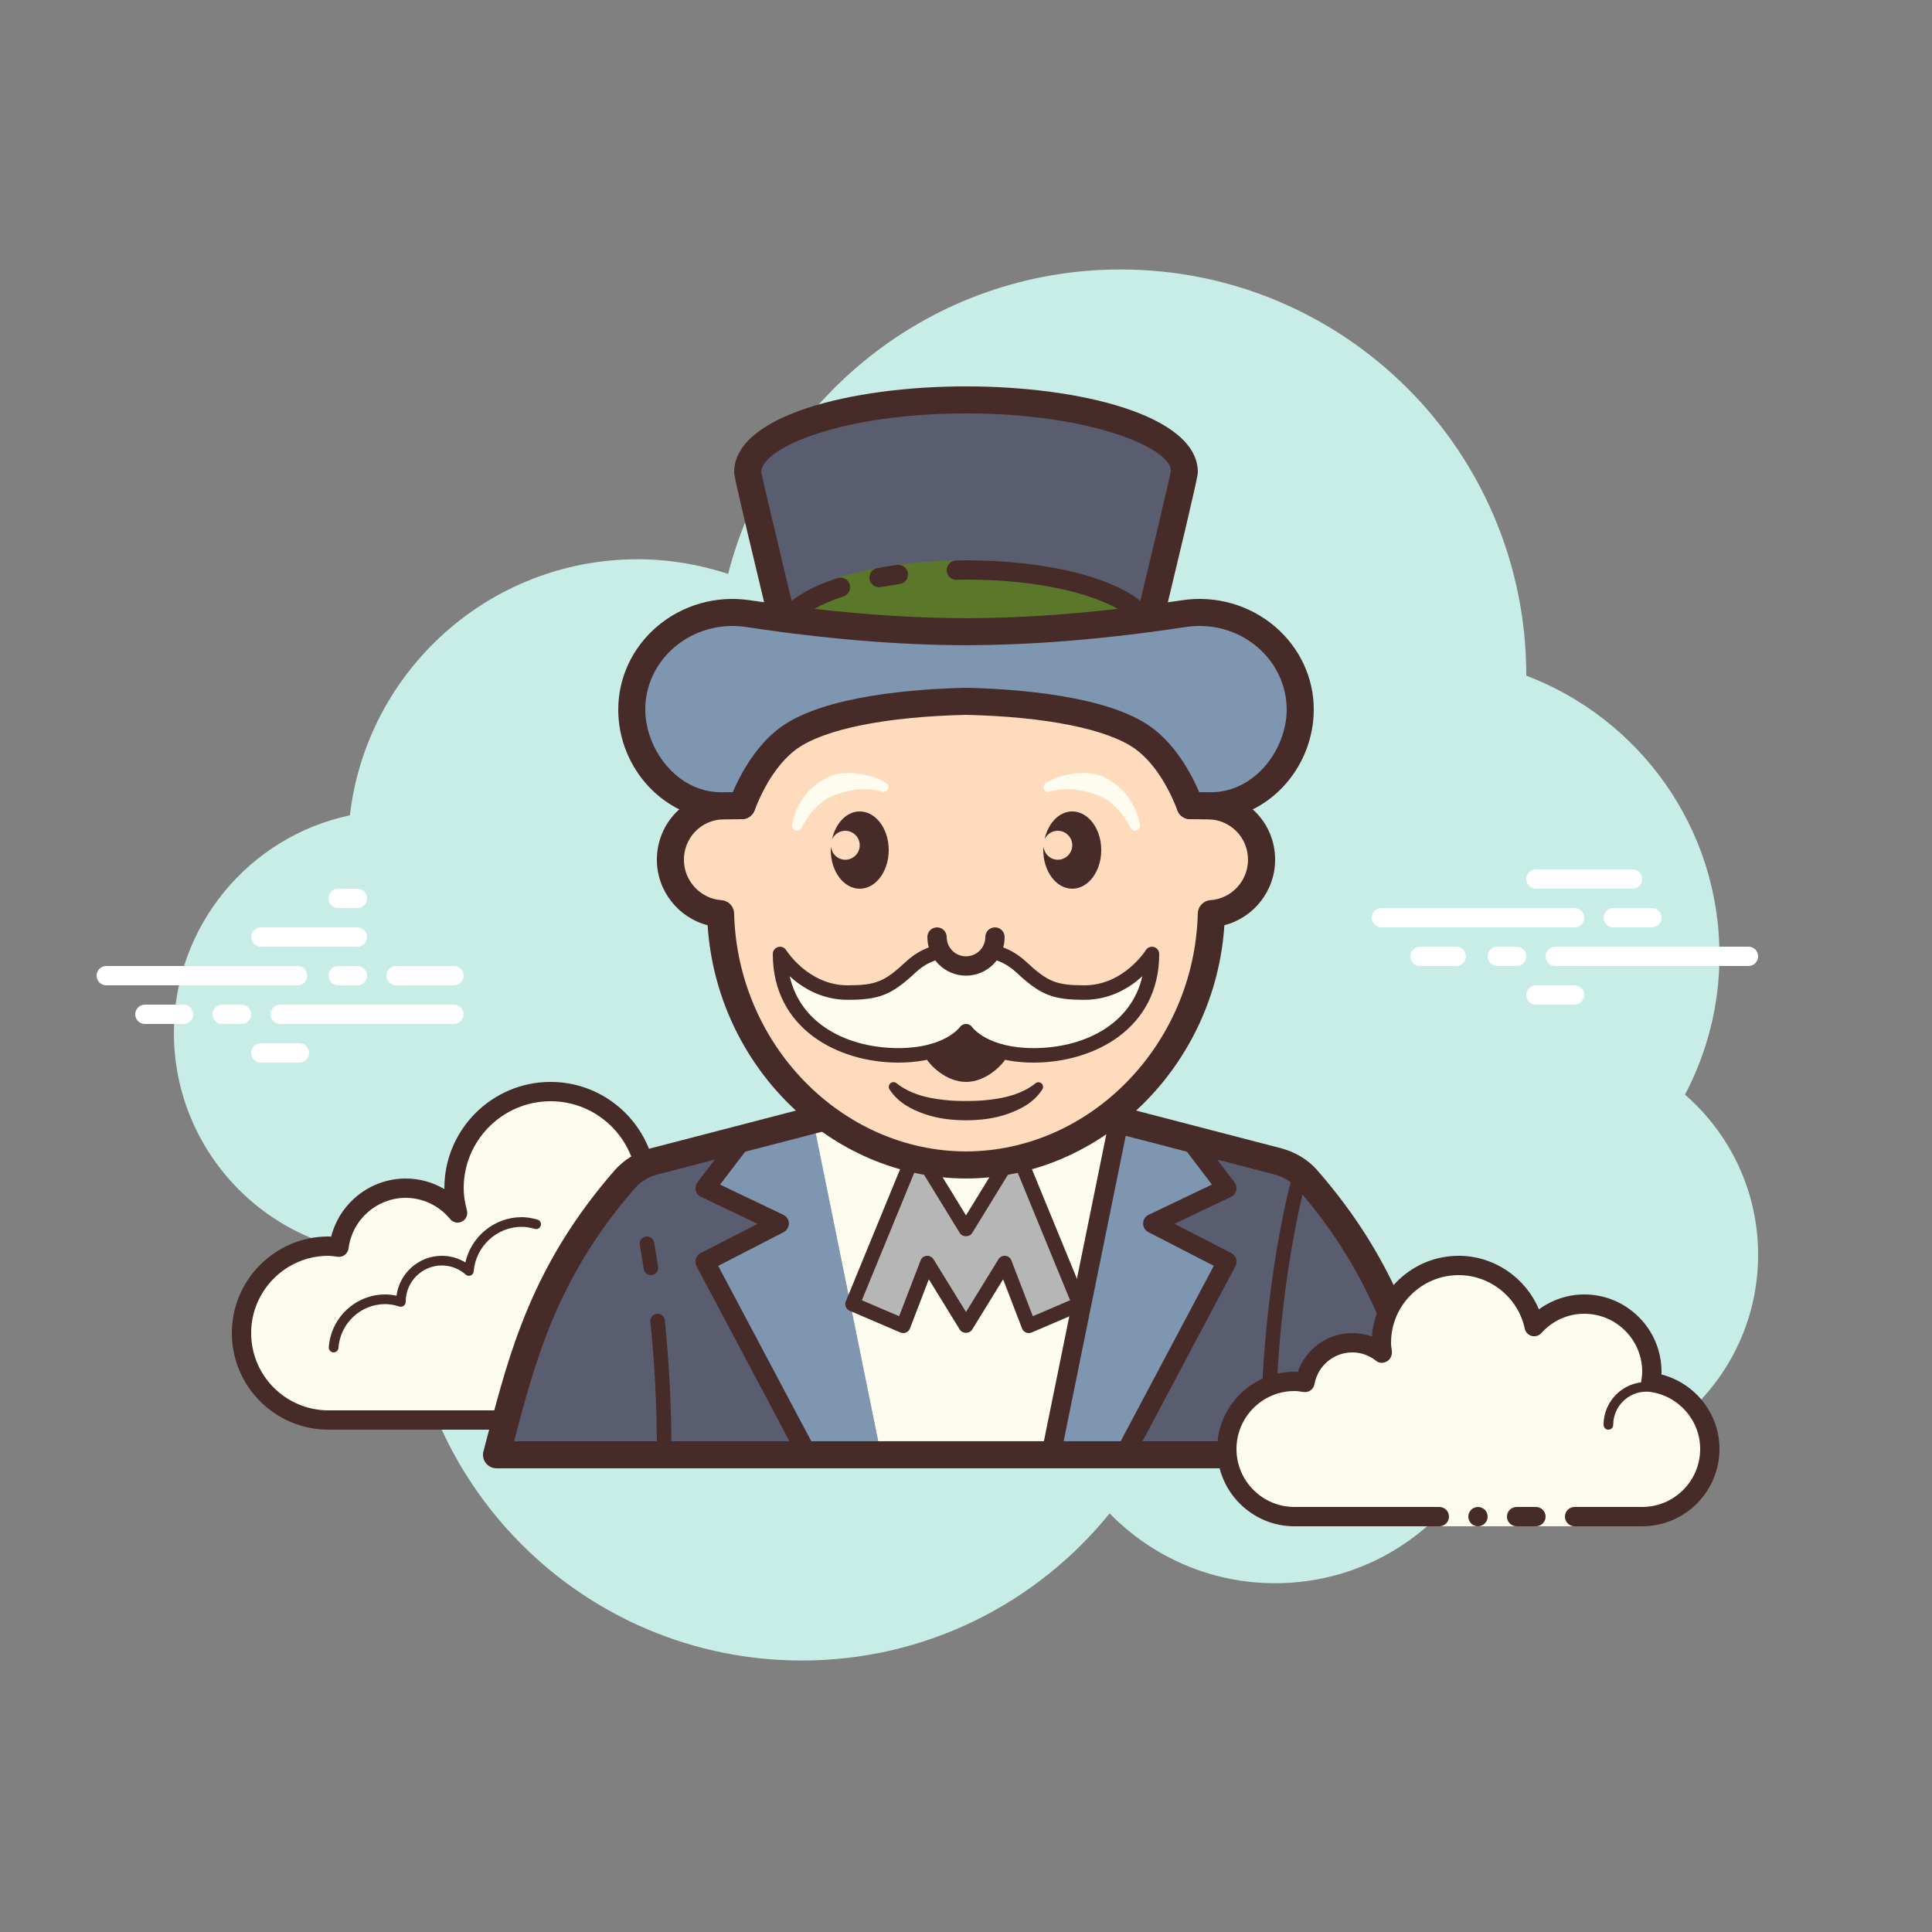 <svg xmlns="http://www.w3.org/2000/svg"  viewBox="0 0 100 100" width="200px" height="200px"><rect x="0" y="0" width="100" height="100" fill="#808080" stroke="none"/><path fill="#c7ede6" d="M87.215,56.658C88.35,54.504,89,52.053,89,49.448c0-6.621-4.159-12.257-10.001-14.478	c0-0.008,0.001-0.015,0.001-0.022c0-11.598-9.402-21-21-21c-9.784,0-17.981,6.701-20.313,15.757	c-1.476-0.485-3.048-0.757-4.687-0.757c-7.692,0-14.023,5.793-14.89,13.252C12.906,43.301,9,47.917,9,53.448	c0,6.351,5.149,11.5,11.5,11.5c0.177,0,0.352-0.012,0.526-0.022C21.022,65.102,21,65.272,21,65.448c0,11.322,9.178,20.5,20.5,20.5	c6.437,0,12.175-2.972,15.934-7.614c2.178,2.225,5.207,3.614,8.566,3.614c4.65,0,8.674-2.65,10.666-6.518	c1.052,0.334,2.171,0.518,3.334,0.518c6.075,0,11-4.925,11-11C91,61.637,89.53,58.675,87.215,56.658z"/><path fill="#fdfcef" d="M34.875,73.5c0,0,3.64,0,6.125,0s4.5-2.015,4.5-4.5c0-2.333-1.782-4.229-4.055-4.455 C41.467,64.364,41.5,64.187,41.5,64c0-2.485-2.015-4.5-4.5-4.5c-1.438,0-2.703,0.686-3.527,1.736 C33.333,58.6,31.171,56.5,28.5,56.5c-2.761,0-5,2.239-5,5c0,0.446,0.077,0.87,0.187,1.282C23.045,62.005,22.086,61.5,21,61.5 c-1.781,0-3.234,1.335-3.455,3.055C17.364,64.533,17.187,64.5,17,64.5c-2.485,0-4.5,2.015-4.5,4.5s2.015,4.5,4.5,4.5s9.5,0,9.5,0 h5.375V74h3V73.5z"/><path fill="#472b29" d="M28.5,56c-3.033,0-5.5,2.467-5.5,5.5c0,0.016,0,0.031,0,0.047C22.398,61.192,21.71,61,21,61 c-1.831,0-3.411,1.261-3.858,3.005C17.095,64.002,17.048,64,17,64c-2.757,0-5,2.243-5,5s2.243,5,5,5h14.875 c0.276,0,0.5-0.224,0.5-0.5s-0.224-0.5-0.5-0.5H17c-2.206,0-4-1.794-4-4s1.794-4,4-4c0.117,0,0.23,0.017,0.343,0.032l0.141,0.019 c0.021,0.003,0.041,0.004,0.062,0.004c0.246,0,0.462-0.185,0.495-0.437C18.232,63.125,19.504,62,21,62 c0.885,0,1.723,0.401,2.301,1.1c0.098,0.118,0.241,0.182,0.386,0.182c0.078,0,0.156-0.018,0.228-0.056 c0.209-0.107,0.314-0.346,0.254-0.573C24.054,62.218,24,61.852,24,61.5c0-2.481,2.019-4.5,4.5-4.5c2.381,0,4.347,1.872,4.474,4.263 c0.011,0.208,0.15,0.387,0.349,0.45c0.05,0.016,0.101,0.024,0.152,0.024c0.15,0,0.296-0.069,0.392-0.192 C34.638,60.563,35.779,60,37,60c2.206,0,4,1.794,4,4c0,0.117-0.017,0.23-0.032,0.343l-0.019,0.141 c-0.016,0.134,0.022,0.268,0.106,0.373c0.084,0.105,0.207,0.172,0.34,0.185C43.451,65.247,45,66.949,45,69c0,2.206-1.794,4-4,4 h-6.125c-0.276,0-0.5,0.224-0.5,0.5s0.224,0.5,0.5,0.5H41c2.757,0,5-2.243,5-5c0-2.397-1.689-4.413-4.003-4.877 C41.999,64.082,42,64.041,42,64c0-2.757-2.243-5-5-5c-1.176,0-2.293,0.416-3.183,1.164C33.219,57.76,31.055,56,28.5,56L28.5,56z"/><path fill="#472b29" d="M27,63c-1.403,0-2.609,0.999-2.913,2.341C23.72,65.119,23.301,65,22.875,65 c-1.202,0-2.198,0.897-2.353,2.068C20.319,67.022,20.126,67,19.937,67c-1.529,0-2.811,1.2-2.918,2.732 C17.01,69.87,17.114,69.99,17.251,70c0.006,0,0.012,0,0.018,0c0.13,0,0.24-0.101,0.249-0.232c0.089-1.271,1.151-2.268,2.419-2.268 c0.229,0,0.47,0.041,0.738,0.127c0.022,0.007,0.045,0.01,0.067,0.01c0.055,0,0.11-0.02,0.156-0.054 C20.962,67.537,21,67.455,21,67.375c0-1.034,0.841-1.875,1.875-1.875c0.447,0,0.885,0.168,1.231,0.473 c0.047,0.041,0.106,0.063,0.165,0.063c0.032,0,0.063-0.006,0.093-0.019c0.088-0.035,0.148-0.117,0.155-0.212 C24.623,64.512,25.712,63.5,27,63.5c0.208,0,0.425,0.034,0.682,0.107c0.023,0.007,0.047,0.01,0.07,0.01 c0.109,0,0.207-0.073,0.239-0.182c0.038-0.133-0.039-0.271-0.172-0.309C27.517,63.04,27.256,63,27,63L27,63z"/><path fill="#472b29" d="M40.883,64.5c-1.326,0-2.508,0.897-2.874,2.182c-0.038,0.133,0.039,0.271,0.172,0.309 C38.205,66.997,38.228,67,38.25,67c0.109,0,0.209-0.072,0.24-0.182C38.795,65.748,39.779,65,40.883,65 c0.117,0,0.23,0.014,0.342,0.029c0.012,0.002,0.023,0.003,0.035,0.003c0.121,0,0.229-0.092,0.246-0.217 c0.019-0.137-0.077-0.263-0.214-0.281C41.158,64.516,41.022,64.5,40.883,64.5L40.883,64.5z"/><path fill="#fff" d="M15.405,51H5.5C5.224,51,5,50.776,5,50.5S5.224,50,5.5,50h9.905c0.276,0,0.5,0.224,0.5,0.5 S15.682,51,15.405,51z"/><path fill="#fff" d="M18.5,51h-1c-0.276,0-0.5-0.224-0.5-0.5s0.224-0.5,0.5-0.5h1c0.276,0,0.5,0.224,0.5,0.5 S18.777,51,18.5,51z"/><path fill="#fff" d="M23.491,53H14.5c-0.276,0-0.5-0.224-0.5-0.5s0.224-0.5,0.5-0.5h8.991c0.276,0,0.5,0.224,0.5,0.5 S23.767,53,23.491,53z"/><path fill="#fff" d="M12.5,53h-1c-0.276,0-0.5-0.224-0.5-0.5s0.224-0.5,0.5-0.5h1c0.276,0,0.5,0.224,0.5,0.5 S12.777,53,12.5,53z"/><path fill="#fff" d="M9.5,53h-2C7.224,53,7,52.776,7,52.5S7.224,52,7.5,52h2c0.276,0,0.5,0.224,0.5,0.5S9.777,53,9.5,53z"/><path fill="#fff" d="M15.5,55h-2c-0.276,0-0.5-0.224-0.5-0.5s0.224-0.5,0.5-0.5h2c0.276,0,0.5,0.224,0.5,0.5 S15.776,55,15.5,55z"/><path fill="#fff" d="M18.5,46c-0.177,0-0.823,0-1,0c-0.276,0-0.5,0.224-0.5,0.5c0,0.276,0.224,0.5,0.5,0.5 c0.177,0,0.823,0,1,0c0.276,0,0.5-0.224,0.5-0.5C19,46.224,18.776,46,18.5,46z"/><path fill="#fff" d="M18.5,48c-0.177,0-4.823,0-5,0c-0.276,0-0.5,0.224-0.5,0.5c0,0.276,0.224,0.5,0.5,0.5 c0.177,0,4.823,0,5,0c0.276,0,0.5-0.224,0.5-0.5C19,48.224,18.776,48,18.5,48z"/><path fill="#fff" d="M23.5,50c-0.177,0-2.823,0-3,0c-0.276,0-0.5,0.224-0.5,0.5c0,0.276,0.224,0.5,0.5,0.5 c0.177,0,2.823,0,3,0c0.276,0,0.5-0.224,0.5-0.5C24,50.224,23.776,50,23.5,50z"/><g><path fill="#fff" d="M81.5,48h-10c-0.276,0-0.5-0.224-0.5-0.5s0.224-0.5,0.5-0.5h10c0.276,0,0.5,0.224,0.5,0.5 S81.776,48,81.5,48z"/><path fill="#fff" d="M85.5,48h-2c-0.276,0-0.5-0.224-0.5-0.5s0.224-0.5,0.5-0.5h2c0.276,0,0.5,0.224,0.5,0.5 S85.776,48,85.5,48z"/><path fill="#fff" d="M90.5,50h-10c-0.276,0-0.5-0.224-0.5-0.5s0.224-0.5,0.5-0.5h10c0.276,0,0.5,0.224,0.5,0.5 S90.777,50,90.5,50z"/><path fill="#fff" d="M78.5,50h-1c-0.276,0-0.5-0.224-0.5-0.5s0.224-0.5,0.5-0.5h1c0.276,0,0.5,0.224,0.5,0.5 S78.776,50,78.5,50z"/><path fill="#fff" d="M75.375,50H73.5c-0.276,0-0.5-0.224-0.5-0.5s0.224-0.5,0.5-0.5h1.875c0.276,0,0.5,0.224,0.5,0.5 S75.651,50,75.375,50z"/><path fill="#fff" d="M84.5,46h-5c-0.276,0-0.5-0.224-0.5-0.5s0.224-0.5,0.5-0.5h5c0.276,0,0.5,0.224,0.5,0.5 S84.777,46,84.5,46z"/><path fill="#fff" d="M81.5,52h-2c-0.276,0-0.5-0.224-0.5-0.5s0.224-0.5,0.5-0.5h2c0.276,0,0.5,0.224,0.5,0.5 S81.776,52,81.5,52z"/></g><g><path fill="#5a5c70" d="M74.3,75.3H25.7c1.19-4.5,2.22-9.2,6.63-14.26c0.4-0.45,0.93-0.76,1.51-0.92l8.24-2.15 l0.626-0.156h14.589l0.626,0.156l8.24,2.15c0.58,0.16,1.11,0.47,1.51,0.92C72.08,66.1,73.11,70.8,74.3,75.3z"/><polygon fill="#7e96af" points="45.6,75.3 41.8,75.3 36.49,65.31 40.33,63.33 36.5,61.5 38.48,58.91 42.08,57.97"/><polygon fill="#7e96af" points="63.51,65.31 58.2,75.3 54.4,75.3 57.92,57.97 61.53,58.91 63.5,61.5 59.67,63.33"/><polygon fill="#fdfcee" points="57.92,57.97 54.4,75.3 45.6,75.3 42.08,57.97 42.706,57.814 57.294,57.814"/><path fill="#b6b6b7" d="M52.175,60.081L50,63.624l-2.175-3.543c-0.202-0.038-0.403-0.078-0.601-0.126L44.125,67.5 l2.625,1.125l1.25-3.25l2,3.249l2-3.249l1.25,3.25l2.625-1.125l-3.099-7.545C52.578,60.003,52.377,60.043,52.175,60.081z"/><g><path fill="#472b29" d="M41.8,75.8c-0.179,0-0.352-0.096-0.441-0.266l-5.305-9.993c-0.062-0.118-0.076-0.256-0.036-0.384 s0.13-0.234,0.249-0.295l2.941-1.515l-2.924-1.396c-0.136-0.065-0.234-0.188-0.271-0.334c-0.035-0.146-0.003-0.301,0.089-0.42 l1.973-2.588c0.168-0.221,0.483-0.261,0.7-0.094c0.22,0.167,0.263,0.481,0.095,0.701l-1.6,2.099l3.278,1.565 c0.171,0.082,0.281,0.254,0.284,0.444s-0.103,0.365-0.271,0.452l-3.388,1.745l5.067,9.546c0.13,0.244,0.037,0.546-0.207,0.676 C41.96,75.781,41.879,75.8,41.8,75.8z"/><path fill="#472b29" d="M53.25,69c-0.05,0-0.1-0.01-0.146-0.029c-0.094-0.04-0.168-0.116-0.204-0.211l-0.979-2.543 l-1.603,2.604c-0.137,0.222-0.502,0.222-0.639,0l-1.603-2.604L47.1,68.76c-0.036,0.095-0.11,0.171-0.204,0.211 c-0.092,0.039-0.199,0.039-0.293-0.001l-2.625-1.125c-0.188-0.081-0.277-0.298-0.199-0.487l3.099-7.545 c0.07-0.171,0.255-0.265,0.435-0.222c0.192,0.046,0.387,0.085,0.583,0.122c0.104,0.02,0.195,0.083,0.25,0.172L50,62.908 l1.855-3.023c0.055-0.09,0.146-0.153,0.25-0.172c0.196-0.037,0.391-0.076,0.583-0.122c0.18-0.044,0.364,0.051,0.435,0.222 l3.099,7.545c0.078,0.189-0.011,0.407-0.199,0.487l-2.625,1.125C53.351,68.99,53.3,69,53.25,69z M52,65 c0.012,0,0.023,0,0.034,0.001c0.143,0.013,0.265,0.106,0.315,0.239l1.11,2.887l1.928-0.826L52.55,60.39 c-0.048,0.01-0.095,0.019-0.142,0.028l-2.089,3.403c-0.137,0.222-0.502,0.222-0.639,0l-2.089-3.403 c-0.047-0.009-0.094-0.019-0.142-0.028l-2.838,6.911l1.928,0.826l1.11-2.887c0.051-0.133,0.173-0.226,0.315-0.239 c0.128-0.012,0.279,0.055,0.354,0.177L50,67.909l1.681-2.731C51.749,65.067,51.87,65,52,65z"/><path fill="#472b29" d="M74.3,76L74.3,76L50,75.999L25.7,76c-0.217,0-0.422-0.101-0.555-0.273s-0.178-0.396-0.122-0.606 l0.22-0.835c1.139-4.342,2.316-8.832,6.562-13.7c0.478-0.548,1.117-0.943,1.849-1.143l8.876-2.306 c0.058-0.015,0.116-0.022,0.176-0.022h14.588c0.06,0,0.118,0.008,0.176,0.022l8.868,2.304c0.739,0.202,1.379,0.597,1.856,1.145 c4.246,4.869,5.424,9.358,6.562,13.7l0.22,0.835c0.056,0.21,0.011,0.434-0.122,0.606S74.518,76,74.3,76z M50,74.598L73.392,74.6 c-1.095-4.173-2.235-8.488-6.252-13.095l0,0c-0.296-0.339-0.697-0.585-1.161-0.712l-8.774-2.279H42.796l-8.782,2.281 c-0.456,0.124-0.857,0.37-1.153,0.709c-4.017,4.606-5.157,8.922-6.252,13.095L50,74.598z"/><path fill="#472b29" d="M58.2,75.8c-0.079,0-0.16-0.019-0.234-0.059c-0.244-0.129-0.337-0.432-0.207-0.676l5.067-9.546 l-3.388-1.745c-0.169-0.087-0.274-0.262-0.271-0.452s0.113-0.362,0.284-0.444l3.278-1.565l-1.6-2.099 c-0.168-0.22-0.125-0.534,0.095-0.701c0.217-0.167,0.532-0.126,0.7,0.094l1.973,2.588c0.092,0.12,0.124,0.274,0.089,0.42 c-0.036,0.146-0.135,0.269-0.271,0.334l-2.924,1.396l2.941,1.515c0.119,0.061,0.209,0.167,0.249,0.295s0.026,0.266-0.036,0.384 l-5.305,9.993C58.552,75.704,58.379,75.8,58.2,75.8z"/><path fill="#472b29" d="M65.625,75.375c-0.207,0-0.375-0.168-0.375-0.375c0-8.656,1.699-14.352,1.717-14.409 c0.061-0.198,0.271-0.309,0.467-0.25c0.198,0.06,0.311,0.27,0.25,0.468C67.667,60.865,66,66.464,66,75 C66,75.207,65.832,75.375,65.625,75.375z"/><path fill="#472b29" d="M33.691,66c-0.183,0-0.343-0.133-0.371-0.319c-0.066-0.443-0.135-0.853-0.203-1.241 c-0.036-0.204,0.1-0.398,0.304-0.435c0.209-0.033,0.398,0.101,0.435,0.304c0.07,0.394,0.139,0.809,0.207,1.259 c0.03,0.205-0.11,0.396-0.315,0.427C33.729,65.999,33.71,66,33.691,66z"/><path fill="#472b29" d="M34.375,75.375C34.168,75.375,34,75.207,34,75c0-2.205-0.113-4.421-0.337-6.586 c-0.021-0.206,0.129-0.39,0.335-0.412c0.205-0.025,0.391,0.129,0.411,0.334C34.636,70.527,34.75,72.77,34.75,75 C34.75,75.207,34.582,75.375,34.375,75.375z"/><path fill="#472b29" d="M54.401,75.8c-0.033,0-0.067-0.003-0.101-0.01c-0.271-0.055-0.445-0.319-0.391-0.589l3.524-17.329 c0.056-0.271,0.323-0.445,0.59-0.39c0.271,0.055,0.445,0.319,0.391,0.589l-3.524,17.329C54.842,75.636,54.634,75.8,54.401,75.8z"/></g><g><path fill="#fddbbc" d="M62.573,41.707C61.61,41.7,61.6,41.7,61.6,41.7s0.9-9.664-11.6-9.664S38.4,41.7,38.4,41.7 s-0.01,0-0.973,0.007c-1.512,0.04-2.727,1.271-2.727,2.793c0,1.479,1.147,2.69,2.6,2.793c0.176,7.067,5.8,12.99,12.7,13.005 c6.9-0.016,12.524-5.939,12.7-13.005c1.453-0.103,2.6-1.314,2.6-2.793C65.3,42.979,64.085,41.747,62.573,41.707z"/><path fill="#fdfcee" d="M58.494,42.82c-0.181-0.367-0.441-0.741-0.729-1.026c-0.294-0.288-0.619-0.52-0.986-0.645 c-0.363-0.123-0.733-0.239-1.16-0.283c-0.418-0.043-0.881-0.005-1.24,0.099l-0.052,0.015c-0.131,0.038-0.269-0.037-0.307-0.169 c-0.031-0.107,0.013-0.217,0.101-0.276c0.478-0.317,0.964-0.419,1.474-0.496c0.503-0.052,1.078-0.055,1.575,0.199 c0.494,0.241,0.922,0.601,1.226,1.029c0.312,0.429,0.507,0.893,0.61,1.413c0.029,0.143-0.065,0.283-0.208,0.311 c-0.12,0.024-0.237-0.038-0.289-0.142L58.494,42.82z"/><path fill="#fdfcee" d="M40.994,42.68c0.103-0.52,0.298-0.984,0.61-1.413c0.304-0.428,0.732-0.788,1.226-1.029 c0.497-0.253,1.072-0.251,1.575-0.199c0.509,0.076,0.996,0.179,1.474,0.496c0.114,0.076,0.145,0.229,0.07,0.343 c-0.061,0.092-0.174,0.13-0.275,0.101l-0.052-0.015c-0.36-0.105-0.822-0.142-1.24-0.099c-0.427,0.044-0.798,0.16-1.16,0.283 c-0.366,0.124-0.692,0.357-0.986,0.645c-0.288,0.285-0.547,0.659-0.729,1.026l-0.015,0.03c-0.065,0.131-0.224,0.185-0.355,0.12 C41.027,42.915,40.971,42.795,40.994,42.68z"/><path fill="#fdfcee" d="M56.125,51.375c-1.52,0-2.072-0.204-3.276-1.327c-0.713-0.664-1.442-0.78-1.559-0.795 C51.03,49.698,50.553,50,50,50s-1.03-0.302-1.29-0.747c-0.117,0.015-0.846,0.131-1.559,0.795 c-1.203,1.122-1.756,1.327-3.276,1.327c-2.28,0-3.5-1.997-3.5-1.997c0,3.585,3.086,5.247,6.125,5.247c2.625,0,3.5-1.25,3.5-1.25 s0.875,1.25,3.5,1.25c3.039,0,6.125-1.662,6.125-5.247C59.625,49.378,58.405,51.375,56.125,51.375z"/><g><path fill="#472b29" d="M50.002,60.999c-7.019-0.016-12.904-5.845-13.376-13.109C35.112,47.498,34,46.114,34,44.5 c0-1.908,1.497-3.442,3.408-3.492l0.281-0.002c0.038-1.278,0.384-3.928,2.413-6.155c2.125-2.333,5.455-3.516,9.897-3.516 s7.772,1.183,9.897,3.516c2.029,2.227,2.375,4.876,2.413,6.154l0.268,0.002c0.005,0,0.009,0,0.014,0 C64.503,41.058,66,42.592,66,44.5c0,1.614-1.112,2.998-2.626,3.39C62.902,55.154,57.017,60.982,50.002,60.999z M50,32.736 c-4.022,0-7,1.024-8.85,3.044c-2.316,2.529-2.056,5.824-2.053,5.857c0.017,0.195-0.048,0.389-0.18,0.533 c-0.132,0.145-0.318,0.229-0.514,0.23l-0.973,0.007c-1.133,0.03-2.031,0.949-2.031,2.092c0,1.098,0.855,2.018,1.948,2.095 c0.36,0.025,0.642,0.32,0.651,0.681c0.168,6.78,5.553,12.309,12.002,12.323c6.445-0.014,11.83-5.542,11.998-12.323 c0.01-0.36,0.291-0.655,0.651-0.681c1.093-0.077,1.948-0.997,1.948-2.095c0-1.142-0.895-2.06-2.039-2.093L61.596,42.4 c-0.195-0.001-0.382-0.085-0.514-0.23c-0.132-0.145-0.196-0.338-0.18-0.533c0.003-0.033,0.264-3.329-2.053-5.857 C57,33.76,54.022,32.736,50,32.736z"/><path fill="#472b29" d="M52.18,54.286c-0.049-0.104-0.142-0.181-0.253-0.208c-1.168-0.281-1.599-0.887-1.614-0.91 c-0.07-0.107-0.19-0.148-0.312-0.149v0.001c-0.121,0-0.24,0.041-0.311,0.144c-0.018,0.026-0.448,0.632-1.616,0.913 c-0.111,0.027-0.204,0.104-0.253,0.208c-0.048,0.104-0.046,0.225,0.007,0.327c0.284,0.56,1.171,1.387,2.17,1.387 c0.001,0,0.002-0.001,0.003-0.001V56c0.001,0,0.001,0,0.003,0c0.999,0,1.886-0.827,2.17-1.387 C52.226,54.511,52.228,54.39,52.18,54.286z"/><path fill="#472b29" d="M46.455,56.106c0.432,0.344,1.053,0.589,1.653,0.709c0.613,0.122,1.244,0.18,1.892,0.171 c0.648,0.009,1.279-0.048,1.892-0.169c0.6-0.12,1.222-0.363,1.657-0.708l0.05-0.04c0.104-0.083,0.256-0.065,0.338,0.039 c0.066,0.083,0.068,0.197,0.013,0.282c-0.453,0.692-1.13,1.032-1.821,1.275c-0.694,0.24-1.424,0.318-2.129,0.321 c-0.706-0.002-1.436-0.079-2.13-0.319c-0.692-0.242-1.369-0.581-1.825-1.274c-0.075-0.114-0.043-0.266,0.07-0.341 c0.091-0.06,0.208-0.052,0.289,0.013L46.455,56.106z"/><path fill="#472b29" d="M50,50.5c-1.103,0-2-0.897-2-2c0-0.276,0.224-0.5,0.5-0.5s0.5,0.224,0.5,0.5c0,0.551,0.448,1,1,1 s1-0.449,1-1c0-0.276,0.224-0.5,0.5-0.5s0.5,0.224,0.5,0.5C52,49.603,51.103,50.5,50,50.5z"/><path fill="#472b29" d="M44.5,42c-0.684,0-1.255,0.614-1.435,1.449C43.181,43.185,43.443,43,43.75,43 c0.414,0,0.75,0.336,0.75,0.75c0,0.414-0.336,0.75-0.75,0.75c-0.39,0-0.7-0.301-0.736-0.682C43.01,43.879,43,43.938,43,44 c0,1.105,0.672,2,1.5,2s1.5-0.895,1.5-2C46,42.895,45.328,42,44.5,42z"/><path fill="#472b29" d="M55.5,42c-0.684,0-1.255,0.614-1.435,1.449C54.181,43.185,54.443,43,54.75,43 c0.414,0,0.75,0.336,0.75,0.75c0,0.414-0.336,0.75-0.75,0.75c-0.39,0-0.7-0.301-0.736-0.682C54.01,43.879,54,43.938,54,44 c0,1.105,0.672,2,1.5,2s1.5-0.895,1.5-2C57,42.895,56.328,42,55.5,42z"/><path fill="#472b29" d="M53.5,55c-1.96,0-3.025-0.668-3.5-1.085C49.525,54.332,48.46,55,46.5,55 c-3.131,0-6.5-1.759-6.5-5.622c0-0.167,0.111-0.314,0.272-0.36c0.162-0.047,0.334,0.021,0.422,0.164 C40.706,49.2,41.842,51,43.875,51c1.45,0,1.902-0.183,3.02-1.226c0.788-0.734,1.61-0.873,1.768-0.893 c0.146-0.018,0.296,0.053,0.372,0.183c0.41,0.702,1.521,0.702,1.932,0c0.076-0.13,0.225-0.201,0.372-0.183 c0.157,0.021,0.979,0.159,1.768,0.893C54.223,50.817,54.675,51,56.125,51c2.033,0,3.169-1.8,3.181-1.818 c0.088-0.143,0.26-0.211,0.422-0.164C59.889,49.063,60,49.21,60,49.378C60,53.241,56.631,55,53.5,55z M49.999,53.001 c0.001,0,0.003,0,0.004,0c0.121,0.001,0.235,0.06,0.305,0.159c0.03,0.041,0.825,1.09,3.192,1.09c2.512,0,5.043-1.16,5.626-3.719 c-0.639,0.584-1.644,1.219-3.001,1.219c-1.646,0-2.273-0.253-3.531-1.427c-0.438-0.408-0.881-0.581-1.138-0.652 c-0.705,0.88-2.207,0.88-2.912,0c-0.257,0.071-0.7,0.244-1.138,0.652c-1.258,1.174-1.886,1.427-3.531,1.427 c-1.357,0-2.362-0.635-3.001-1.219c0.583,2.559,3.114,3.719,5.626,3.719c2.367,0,3.162-1.049,3.195-1.093 C49.766,53.06,49.88,53.001,49.999,53.001z"/></g></g><g><path fill="#5a5c70" d="M61.3,24.44c0,0.21-1.53,6.56-1.53,6.56l-0.17,0.69L59.53,32c-3.19,0.42-6.36,0.69-9.53,0.7 c-3.17-0.01-6.34-0.28-9.53-0.7l-0.07-0.31L40.23,31c0,0-1.53-6.35-1.53-6.56c0-2.07,5.06-3.74,11.3-3.74S61.3,22.37,61.3,24.44z"/><path fill="#7e96af" d="M50,36.299c3.68,0.083,7.389,0.619,9.162,1.893c0.955,0.686,1.828,1.918,2.438,3.508 c0,0,0,0,1.076,0.008C65.3,41.7,67.3,39.266,67.3,36.73v-0.013c0-3.061-2.854-5.435-6.022-4.955 c-3.774,0.572-7.533,0.926-11.278,0.936c-3.745-0.01-7.505-0.365-11.278-0.936c-3.167-0.48-6.022,1.894-6.022,4.955v0.013 c0,2.536,2,4.97,4.624,4.978C38.4,41.7,38.4,41.7,38.4,41.7c0.611-1.59,1.484-2.822,2.438-3.508 C42.611,36.919,46.32,36.383,50,36.299z"/><path fill="#5b7729" d="M59.6,31.69L59.53,32c-3.19,0.42-6.36,0.69-9.53,0.7c-3.17-0.01-6.34-0.28-9.53-0.7l-0.07-0.31 C41.58,30.08,45.44,29,50,29S58.42,30.08,59.6,31.69z"/><g><path fill="#472b29" d="M59.528,32.701c-0.055,0-0.11-0.006-0.166-0.02c-0.375-0.091-0.606-0.469-0.516-0.845l0.242-1.001 c0.559-2.319,1.465-6.127,1.516-6.472C60.6,23.198,56.471,21.398,50,21.398s-10.6,1.8-10.6,3.039 c0.046,0.271,0.952,4.079,1.511,6.398l0.242,1c0.091,0.375-0.141,0.754-0.516,0.845c-0.378,0.09-0.754-0.14-0.846-0.516 l-0.242-1.001C38,24.731,38,24.54,38,24.438c0-2.915,6.037-4.439,12-4.439s12,1.525,12,4.439c0,0.103,0,0.294-1.55,6.727 l-0.242,1.001C60.13,32.486,59.844,32.701,59.528,32.701z"/><path fill="#472b29" d="M62.679,42.408L61.595,42.4c-0.288-0.002-0.546-0.181-0.648-0.449 c-0.553-1.438-1.331-2.571-2.192-3.19C57.327,37.737,54.138,37.095,50,37c-4.138,0.095-7.327,0.737-8.754,1.761 c-0.861,0.619-1.64,1.752-2.192,3.19c-0.103,0.269-0.36,0.447-0.648,0.449l-1.077,0.008C34.437,42.399,32,39.799,32,36.73 c0-1.641,0.725-3.196,1.987-4.282c1.326-1.14,3.094-1.644,4.839-1.378c4.062,0.615,7.717,0.919,11.176,0.928 c3.455-0.009,7.11-0.313,11.172-0.928c1.745-0.267,3.513,0.238,4.839,1.378C67.275,33.534,68,35.089,68,36.716 C68,39.799,65.563,42.399,62.679,42.408z M38.4,41.7h0.01H38.4z M62.071,41.003l0.61,0.004c2.307-0.007,3.918-2.26,3.918-4.278 c0-1.232-0.546-2.401-1.499-3.221c-1.018-0.875-2.371-1.258-3.718-1.056c-4.13,0.626-7.853,0.935-11.381,0.945 c-3.532-0.01-7.255-0.319-11.385-0.945c-1.341-0.2-2.699,0.182-3.718,1.056c-0.953,0.82-1.499,1.988-1.499,3.207 c0,2.032,1.611,4.285,3.925,4.292l0.604-0.004c0.639-1.483,1.517-2.672,2.501-3.379c2.262-1.624,6.957-1.966,9.555-2.024 c0.01,0,0.021,0,0.031,0c2.598,0.059,7.293,0.4,9.555,2.024C60.555,38.331,61.433,39.521,62.071,41.003z"/><path fill="#472b29" d="M59.212,32.5c-0.154,0-0.308-0.072-0.405-0.207C57.982,31.153,54.692,30,50,30l-0.49,0.011 c-0.28,0.012-0.504-0.214-0.51-0.49c-0.006-0.276,0.214-0.504,0.49-0.51l0.174-0.004C49.775,29.003,49.886,29,50,29 c4.581,0,8.446,1.088,9.617,2.707c0.162,0.224,0.111,0.536-0.112,0.698C59.416,32.469,59.313,32.5,59.212,32.5z"/><path fill="#472b29" d="M40.788,32.5c-0.102,0-0.204-0.031-0.293-0.095c-0.224-0.162-0.274-0.475-0.112-0.698 c0.506-0.699,1.53-1.316,2.962-1.785c0.263-0.088,0.544,0.057,0.631,0.32c0.086,0.262-0.058,0.544-0.32,0.63 c-1.212,0.396-2.086,0.901-2.462,1.42C41.096,32.428,40.942,32.5,40.788,32.5z"/><path fill="#472b29" d="M45.499,30.396c-0.235,0-0.445-0.167-0.49-0.408c-0.051-0.271,0.128-0.533,0.398-0.583 c0.33-0.062,0.674-0.117,1.024-0.166c0.267-0.042,0.525,0.152,0.563,0.427c0.038,0.273-0.153,0.526-0.427,0.563 c-0.335,0.046-0.661,0.099-0.976,0.158C45.562,30.393,45.53,30.396,45.499,30.396z"/></g></g></g><g><path fill="#fdfcef" d="M81.5,78.5c0,0,1.567,0,3.5,0s3.5-1.567,3.5-3.5c0-1.781-1.335-3.234-3.055-3.455 C85.473,71.366,85.5,71.187,85.5,71c0-1.933-1.567-3.5-3.5-3.5c-1.032,0-1.95,0.455-2.59,1.165 c-0.384-1.808-1.987-3.165-3.91-3.165c-2.209,0-4,1.791-4,4c0,0.191,0.03,0.374,0.056,0.558C71.128,69.714,70.592,69.5,70,69.5 c-1.228,0-2.245,0.887-2.455,2.055C67.366,71.527,67.187,71.5,67,71.5c-1.933,0-3.5,1.567-3.5,3.5s1.567,3.5,3.5,3.5s7.5,0,7.5,0 V79h7V78.5z"/><path fill="#472b29" d="M83.25,74C83.112,74,83,73.888,83,73.75c0-1.223,0.995-2.218,2.218-2.218 c0.034,0.009,0.737-0.001,1.244,0.136c0.133,0.036,0.212,0.173,0.176,0.306c-0.036,0.134-0.173,0.213-0.306,0.176 c-0.444-0.12-1.1-0.12-1.113-0.118c-0.948,0-1.719,0.771-1.719,1.718C83.5,73.888,83.388,74,83.25,74z"/><circle cx="76.5" cy="78.5" r=".5" fill="#472b29"/><path fill="#472b29" d="M85,79h-3.5c-0.276,0-0.5-0.224-0.5-0.5s0.224-0.5,0.5-0.5H85c1.654,0,3-1.346,3-3 c0-1.496-1.125-2.768-2.618-2.959c-0.134-0.018-0.255-0.088-0.336-0.196s-0.115-0.244-0.094-0.377C84.975,71.314,85,71.16,85,71 c0-1.654-1.346-3-3-3c-0.85,0-1.638,0.355-2.219,1c-0.125,0.139-0.321,0.198-0.5,0.148c-0.182-0.049-0.321-0.195-0.36-0.379 C78.58,67.165,77.141,66,75.5,66c-1.93,0-3.5,1.57-3.5,3.5c0,0.143,0.021,0.28,0.041,0.418c0.029,0.203-0.063,0.438-0.242,0.54 c-0.179,0.102-0.396,0.118-0.556-0.01C70.878,70.155,70.449,70,70,70c-0.966,0-1.792,0.691-1.963,1.644 c-0.048,0.267-0.296,0.446-0.569,0.405C67.314,72.025,67.16,72,67,72c-1.654,0-3,1.346-3,3s1.346,3,3,3h7.5 c0.276,0,0.5,0.224,0.5,0.5S74.776,79,74.5,79H67c-2.206,0-4-1.794-4-4s1.794-4,4-4c0.059,0,0.116,0.002,0.174,0.006 C67.588,69.82,68.711,69,70,69c0.349,0,0.689,0.061,1.011,0.18C71.176,66.847,73.126,65,75.5,65c1.831,0,3.466,1.127,4.153,2.774 C80.333,67.276,81.155,67,82,67c2.206,0,4,1.794,4,4c0,0.048-0.001,0.095-0.004,0.142C87.739,71.59,89,73.169,89,75 C89,77.206,87.206,79,85,79z"/><path fill="#472b29" d="M79.5,78c-0.159,0-0.841,0-1,0c-0.276,0-0.5,0.224-0.5,0.5c0,0.276,0.224,0.5,0.5,0.5 c0.159,0,0.841,0,1,0c0.276,0,0.5-0.224,0.5-0.5C80,78.224,79.776,78,79.5,78z"/></g></svg>